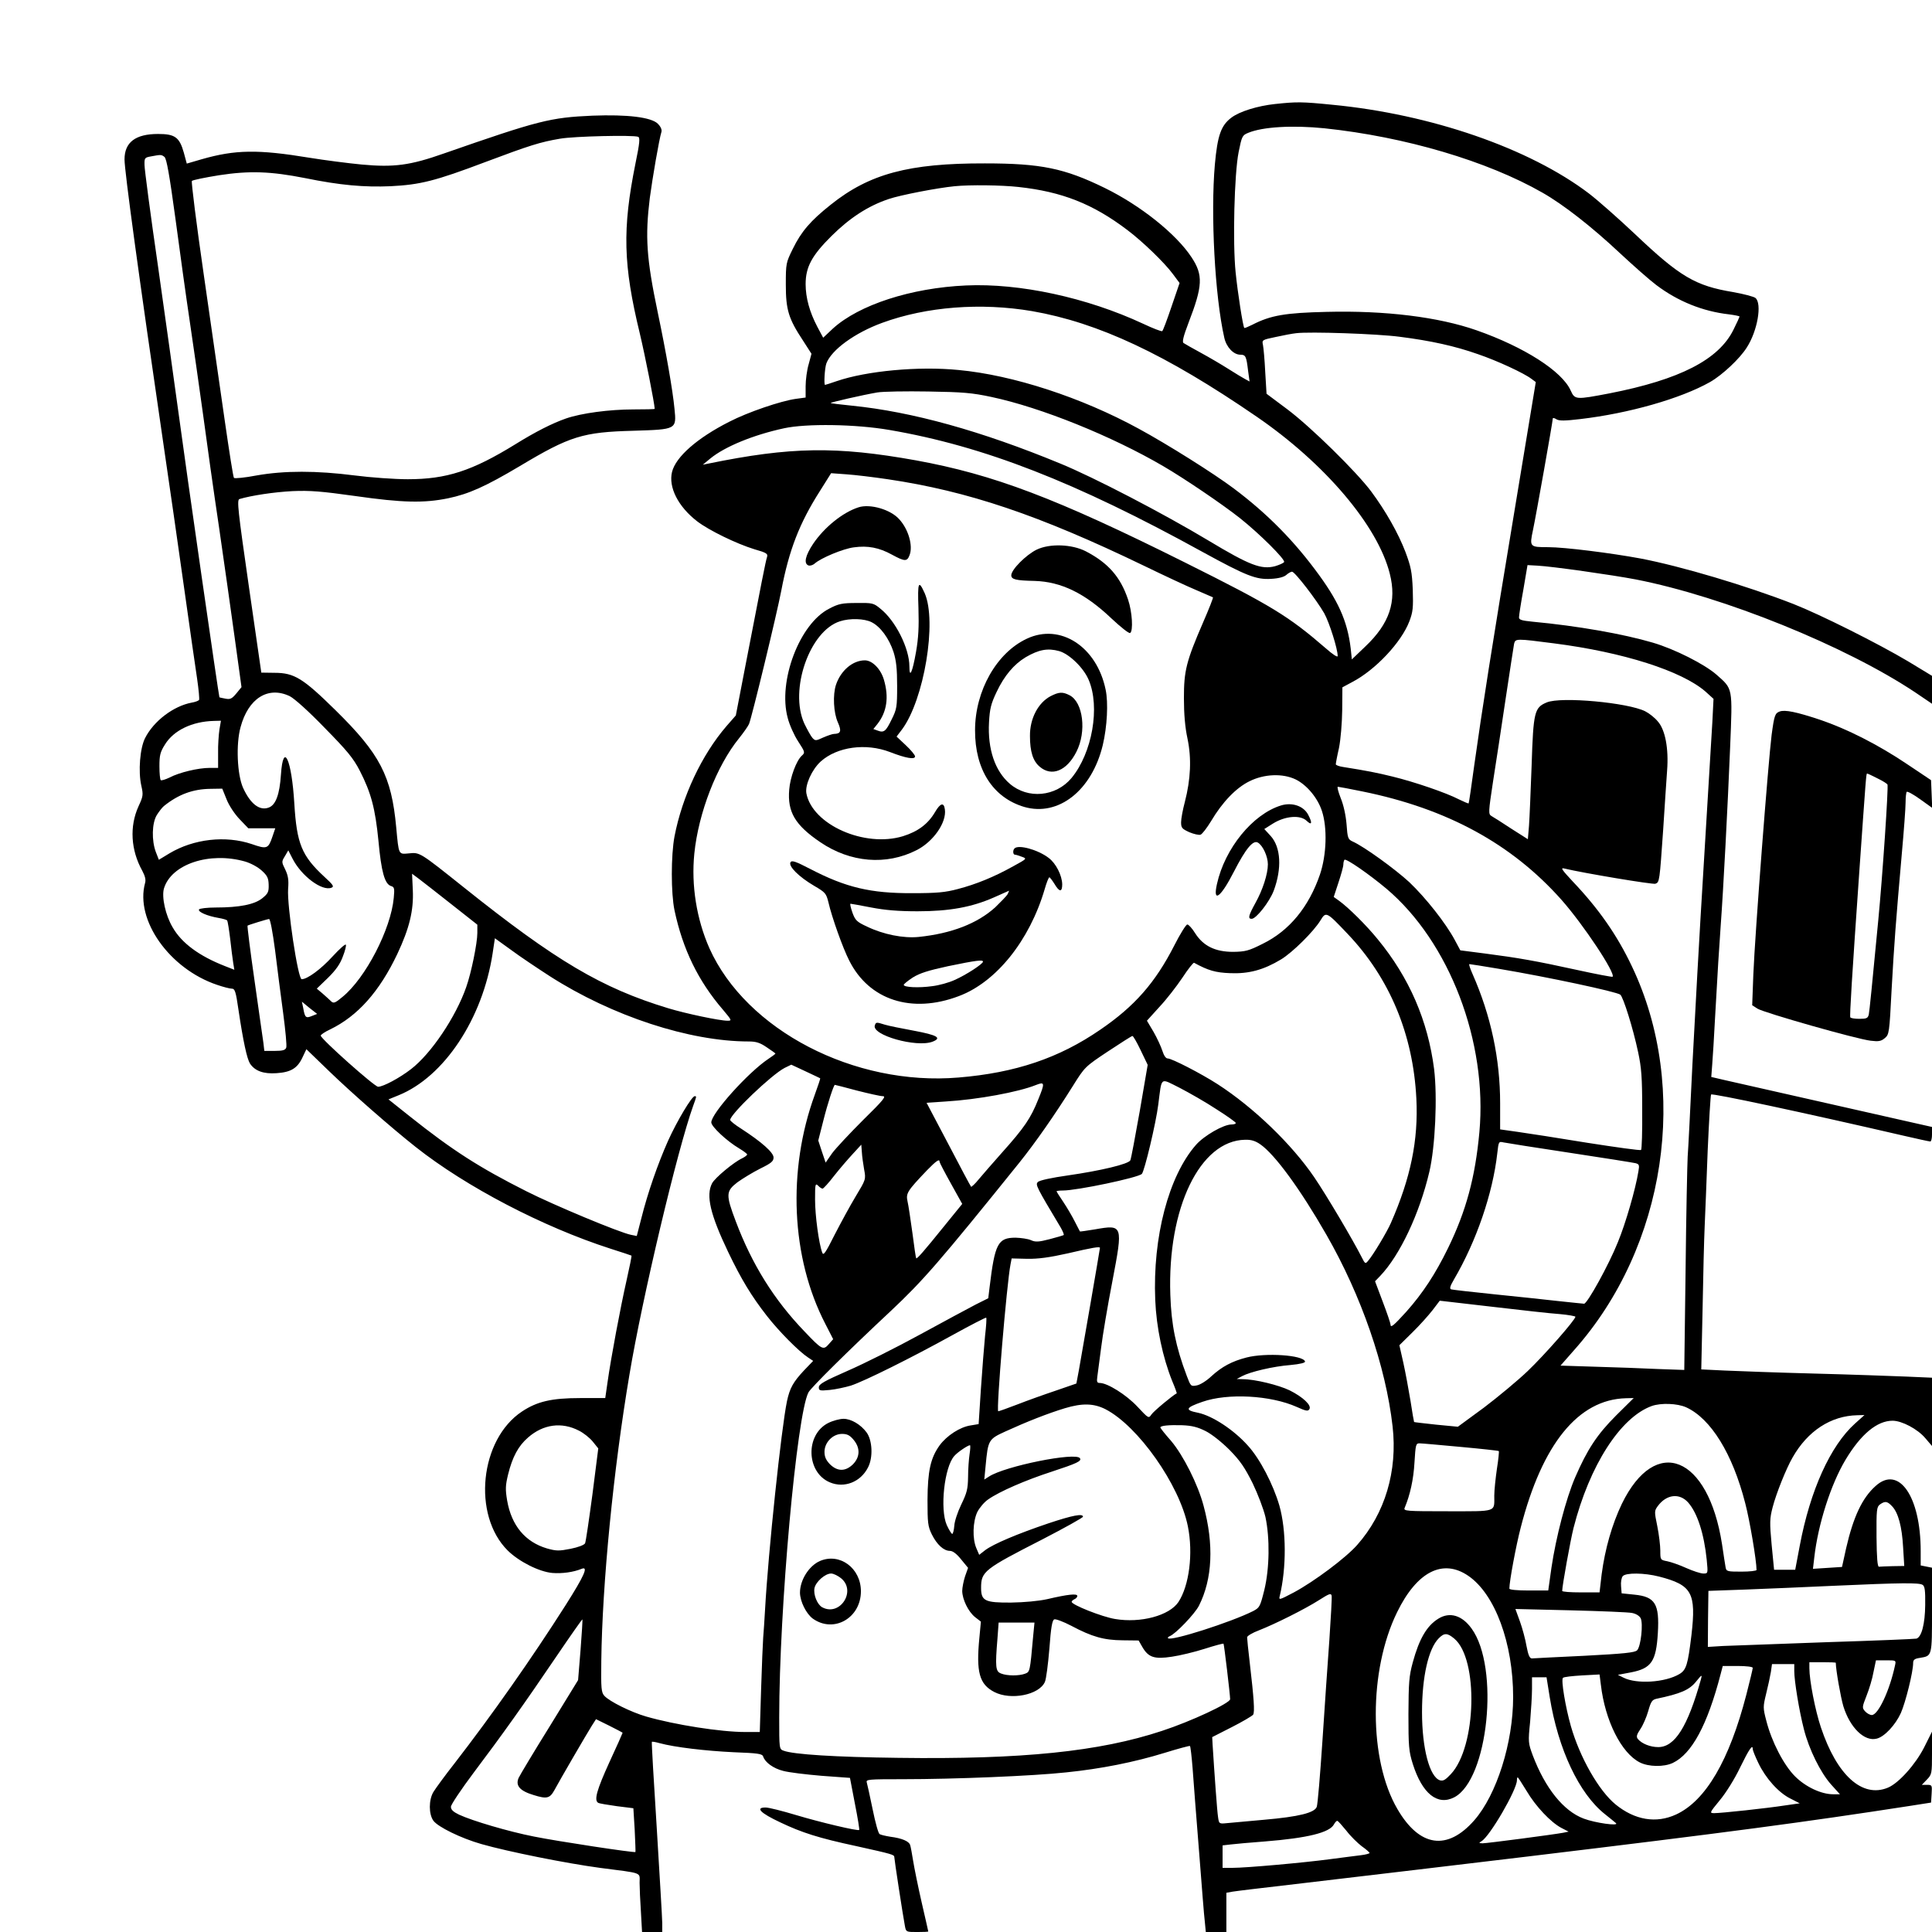 <?xml version="1.0" standalone="no"?>
<!DOCTYPE svg PUBLIC "-//W3C//DTD SVG 20010904//EN"
 "http://www.w3.org/TR/2001/REC-SVG-20010904/DTD/svg10.dtd">
<svg version="1.0" xmlns="http://www.w3.org/2000/svg"
 width="1024pt" height="1024pt" viewBox="0 0 1024 1024"
 preserveAspectRatio="xMidYMid meet">
<g transform="translate(0,1024) scale(0.1,-0.1)"
fill="#000000" stroke="none">
<path d="M6760 9689 c-95 -10 -191 -40 -234 -73 -54 -41 -73 -93 -87 -248 -23
-264 0 -698 50 -918 11 -50 49 -90 85 -90 28 0 32 -8 41 -84 l8 -58 -24 13
c-13 7 -53 31 -89 54 -36 23 -101 61 -145 85 -44 24 -85 47 -92 52 -8 6 -1 35
26 106 76 197 79 254 16 349 -82 124 -270 274 -460 367 -213 104 -337 130
-635 130 -403 1 -612 -55 -817 -219 -107 -85 -156 -142 -201 -234 -36 -73 -37
-77 -37 -190 0 -134 15 -181 91 -296 l45 -70 -15 -56 c-9 -30 -16 -83 -16
-116 l0 -60 -52 -7 c-79 -11 -253 -70 -352 -121 -170 -86 -284 -186 -304 -266
-20 -81 32 -184 133 -262 64 -49 209 -119 303 -148 67 -19 73 -24 67 -43 -7
-21 -28 -128 -116 -584 l-49 -254 -49 -56 c-132 -153 -235 -373 -276 -585 -19
-101 -19 -301 0 -392 44 -207 126 -375 257 -527 47 -56 48 -58 24 -58 -42 0
-222 38 -314 66 -353 107 -596 251 -1084 641 -233 186 -233 186 -290 180 -57
-5 -54 -11 -68 138 -25 272 -86 389 -322 621 -172 169 -218 198 -323 198 l-70
1 -66 457 c-58 403 -64 458 -50 463 64 19 184 37 281 42 94 4 154 -1 333 -26
251 -36 365 -38 492 -12 110 23 197 62 379 170 267 160 335 181 605 188 227 7
227 7 216 116 -9 96 -45 303 -89 512 -60 287 -67 400 -42 605 14 105 49 310
62 352 3 11 -5 28 -19 42 -35 35 -162 50 -347 43 -224 -10 -284 -25 -789 -201
-176 -62 -262 -74 -434 -58 -73 7 -197 23 -277 36 -273 45 -393 43 -571 -8
l-79 -23 -16 59 c-23 81 -47 98 -136 98 -120 0 -178 -44 -178 -135 0 -61 76
-620 205 -1500 31 -209 80 -553 110 -765 30 -212 61 -432 70 -489 8 -56 13
-107 10 -111 -3 -4 -20 -11 -39 -14 -96 -18 -201 -97 -247 -188 -27 -53 -37
-176 -20 -252 11 -49 10 -56 -15 -110 -48 -106 -41 -231 20 -341 15 -28 20
-48 15 -65 -54 -196 129 -455 382 -540 32 -11 67 -20 77 -20 17 0 22 -14 36
-112 25 -168 45 -259 61 -285 26 -39 71 -56 141 -51 76 5 111 26 138 85 l20
42 120 -116 c120 -116 330 -300 459 -402 268 -212 675 -424 1032 -539 60 -19
111 -36 112 -37 2 -1 -10 -60 -26 -131 -32 -141 -83 -412 -101 -541 l-12 -83
-133 0 c-151 0 -228 -18 -308 -71 -224 -148 -265 -549 -76 -737 60 -59 167
-113 237 -119 52 -4 111 4 155 22 37 15 14 -36 -84 -191 -184 -289 -391 -583
-589 -839 -52 -66 -102 -135 -113 -153 -25 -42 -25 -117 0 -152 24 -33 146
-93 255 -124 140 -40 449 -102 628 -126 232 -30 210 -22 210 -79 0 -26 3 -96
7 -154 l6 -107 54 0 53 0 0 48 c0 26 -14 252 -29 502 -16 250 -28 456 -26 458
2 2 20 -1 41 -7 81 -22 244 -41 391 -48 131 -5 153 -8 158 -23 10 -31 54 -63
106 -76 29 -8 120 -19 203 -26 l151 -11 26 -136 c15 -75 25 -138 23 -140 -6
-7 -205 40 -335 79 -73 22 -145 40 -161 40 -56 0 -29 -29 78 -79 113 -54 203
-83 404 -126 189 -42 200 -45 200 -58 0 -12 45 -306 56 -364 6 -33 7 -33 65
-33 33 0 59 1 59 3 0 2 -16 71 -35 154 -19 83 -39 182 -45 219 -6 38 -13 76
-16 85 -6 20 -43 36 -105 44 -25 4 -51 10 -57 14 -7 4 -23 63 -37 132 -14 68
-28 132 -31 142 -5 16 9 17 193 17 272 0 688 17 863 36 186 19 362 54 524 104
71 22 131 38 133 36 3 -3 9 -55 14 -118 4 -62 20 -259 34 -438 14 -179 27
-349 31 -378 l5 -52 55 0 54 0 0 104 0 104 33 6 c17 3 167 21 332 40 552 65
727 86 1230 146 1064 128 1475 183 2025 268 l115 18 3 47 c3 45 2 47 -24 47
l-28 0 27 28 c26 27 27 32 27 141 l0 113 -41 -82 c-46 -91 -135 -191 -193
-215 -135 -56 -270 65 -355 320 -30 89 -61 249 -61 313 l0 32 70 0 c39 0 70
-1 70 -3 0 -36 26 -183 40 -230 35 -114 112 -189 177 -172 41 10 99 72 128
136 25 57 65 217 65 265 0 17 8 23 36 27 65 11 64 6 64 253 l0 225 -30 6 -30
6 0 76 c0 290 -116 457 -239 345 -71 -63 -118 -164 -156 -329 l-22 -100 -77
-5 -77 -5 7 60 c20 177 88 388 165 517 82 137 168 208 250 208 49 0 133 -44
174 -93 l35 -41 0 181 0 181 -137 6 c-76 3 -295 11 -488 16 -192 5 -406 13
-474 16 l-124 6 7 322 c3 176 8 373 11 436 3 63 10 244 16 402 7 158 15 291
18 297 5 8 492 -96 1019 -218 73 -17 138 -31 143 -31 5 0 9 17 9 38 l0 39
-142 32 c-79 18 -309 70 -513 116 -203 46 -403 91 -442 100 l-73 17 5 66 c3
37 10 148 15 247 15 270 20 347 30 490 14 189 37 628 50 946 13 318 15 306
-72 383 -64 56 -222 136 -338 170 -156 46 -400 89 -637 111 -59 6 -73 10 -72
24 0 9 10 75 23 146 l22 130 54 -3 c77 -4 394 -49 520 -73 466 -91 1113 -353
1483 -600 l87 -59 0 74 0 74 -127 77 c-160 95 -463 247 -608 304 -246 96 -595
200 -810 241 -156 29 -403 60 -488 60 -100 0 -101 1 -82 91 16 75 105 576 105
591 0 4 9 3 19 -4 15 -9 43 -9 127 1 256 30 531 108 687 196 65 37 158 124
195 183 57 88 82 233 46 263 -9 7 -62 21 -118 31 -200 33 -282 81 -521 308
-88 83 -198 180 -244 215 -315 239 -837 420 -1361 470 -159 16 -188 16 -300 4z
m260 -129 c428 -45 863 -174 1155 -341 111 -63 263 -182 409 -319 72 -67 159
-144 195 -171 114 -86 245 -139 384 -155 31 -4 57 -9 57 -12 0 -2 -14 -33 -32
-69 -78 -159 -284 -265 -658 -338 -178 -34 -183 -34 -205 15 -46 103 -247 231
-498 319 -202 71 -486 106 -796 98 -217 -5 -296 -18 -393 -68 -22 -11 -41 -19
-43 -17 -7 7 -35 186 -46 295 -16 156 -7 522 16 637 17 84 19 89 51 102 77 32
235 41 404 24z m-3638 -45 c11 -4 9 -31 -14 -142 -70 -348 -65 -537 23 -900
29 -122 78 -370 79 -400 0 -2 -51 -3 -112 -3 -129 0 -277 -20 -358 -48 -72
-25 -163 -71 -269 -137 -229 -141 -364 -185 -570 -185 -69 0 -196 9 -281 20
-203 26 -373 26 -520 0 -62 -12 -116 -17 -120 -13 -4 4 -25 139 -48 298 -23
160 -73 510 -112 779 -39 269 -67 493 -63 497 5 5 69 18 143 30 162 25 274 21
457 -15 186 -38 313 -49 453 -43 157 8 235 27 502 128 237 89 291 106 397 124
75 13 386 20 413 10z m-2510 -107 c11 -10 26 -93 58 -328 23 -173 57 -418 76
-545 19 -126 50 -347 70 -490 19 -143 57 -413 85 -600 27 -187 65 -454 84
-593 l35 -254 -27 -33 c-24 -29 -33 -33 -58 -28 -16 3 -31 6 -32 7 -3 2 -177
1210 -218 1516 -20 146 -68 490 -107 765 -40 275 -72 518 -72 540 -1 38 1 40
34 46 54 10 55 10 72 -3z m4526 -159 c231 -25 395 -90 577 -228 80 -60 199
-175 242 -234 l35 -47 -43 -126 c-23 -68 -45 -127 -49 -129 -4 -3 -50 15 -101
39 -298 139 -655 216 -939 203 -292 -13 -567 -103 -705 -228 l-52 -49 -31 58
c-41 78 -62 154 -62 226 0 91 33 152 138 256 96 95 192 158 302 195 61 21 258
59 350 68 80 8 247 6 338 -4z m72 -658 c351 -61 708 -228 1190 -559 362 -248
642 -578 706 -832 38 -148 -1 -265 -130 -387 l-71 -68 -3 30 c-14 154 -58 262
-169 415 -131 181 -276 328 -455 462 -104 78 -350 233 -503 316 -302 165 -665
284 -955 311 -213 21 -487 -5 -645 -59 -32 -11 -60 -20 -62 -20 -7 0 -2 90 7
114 27 72 151 162 296 215 235 86 523 108 794 62z m1949 -136 c165 -21 292
-49 414 -92 103 -35 245 -101 284 -131 l23 -17 -110 -665 c-124 -746 -175
-1073 -216 -1365 -15 -110 -28 -201 -30 -203 -1 -2 -24 8 -51 21 -67 35 -237
93 -352 121 -86 21 -131 30 -263 51 -21 3 -38 10 -38 14 0 5 7 44 17 87 9 46
16 130 17 200 l1 121 52 28 c123 64 261 211 303 322 19 50 21 72 18 168 -4 95
-10 122 -39 200 -38 99 -104 216 -182 321 -78 104 -318 340 -443 434 l-111 83
-7 116 c-3 64 -9 128 -12 143 -6 26 -4 27 68 42 40 9 89 18 108 20 71 9 429
-3 549 -19z m-2164 -319 c264 -56 639 -208 911 -367 113 -66 315 -203 407
-276 102 -81 241 -219 233 -232 -4 -6 -25 -15 -48 -22 -73 -19 -135 5 -353
136 -238 143 -609 336 -785 408 -419 173 -786 275 -1106 307 -60 6 -110 12
-111 14 -4 3 171 43 247 56 30 5 152 7 270 5 185 -3 232 -7 335 -29z m-540
-175 c500 -86 985 -275 1660 -647 230 -126 283 -147 362 -142 40 2 69 10 81
21 10 9 24 17 30 17 15 0 131 -151 171 -221 27 -49 71 -188 71 -226 0 -9 -27
9 -62 40 -199 172 -287 226 -748 456 -683 341 -1014 466 -1425 541 -423 76
-665 72 -1100 -17 l-30 -6 40 33 c77 63 228 125 390 160 119 26 381 22 560 -9z
m-10 -261 c425 -63 800 -189 1359 -459 103 -50 227 -108 275 -128 47 -20 88
-38 90 -39 2 -2 -21 -61 -52 -132 -90 -208 -102 -257 -102 -402 0 -84 6 -155
19 -215 22 -105 17 -215 -14 -335 -11 -41 -20 -90 -20 -108 0 -30 5 -35 44
-53 24 -10 51 -16 59 -13 9 3 34 36 56 72 60 101 132 176 203 211 78 39 176
43 245 10 59 -29 116 -97 139 -166 30 -90 25 -235 -10 -338 -59 -172 -162
-298 -303 -367 -75 -38 -93 -42 -157 -43 -95 0 -158 31 -201 98 -16 26 -35 47
-42 47 -7 0 -38 -50 -69 -111 -101 -198 -211 -323 -393 -447 -218 -150 -449
-228 -750 -253 -553 -47 -1126 251 -1321 685 -68 154 -97 333 -80 502 22 216
119 466 237 611 24 30 48 64 53 76 14 32 148 585 171 707 41 215 96 357 205
528 l59 94 82 -6 c45 -3 144 -15 218 -26z m3532 -870 c367 -47 676 -146 802
-255 l43 -39 -6 -120 c-4 -67 -25 -409 -46 -761 -22 -352 -48 -829 -60 -1060
-11 -231 -22 -449 -25 -485 -2 -36 -8 -305 -11 -598 l-7 -533 -141 5 c-78 4
-225 9 -328 12 l-187 6 72 82 c488 548 614 1388 307 2033 -79 167 -177 307
-315 452 -56 60 -65 73 -45 68 104 -25 471 -86 484 -81 22 8 22 13 41 284 8
129 18 272 21 316 9 117 -10 216 -49 260 -16 20 -47 44 -67 54 -91 46 -447 79
-522 47 -65 -27 -71 -49 -80 -332 -5 -137 -11 -282 -14 -322 l-6 -71 -88 56
c-48 32 -96 62 -105 67 -17 10 -16 21 8 180 15 94 45 292 67 440 22 149 43
280 45 293 7 28 11 28 212 2z m-6701 -280 c25 -13 98 -78 185 -168 120 -122
152 -161 186 -227 60 -117 82 -200 99 -373 15 -163 33 -227 66 -238 18 -5 20
-12 15 -63 -15 -165 -149 -425 -272 -525 -38 -32 -47 -35 -59 -24 -8 8 -28 26
-45 41 l-32 27 59 57 c42 41 65 74 79 113 12 30 19 59 16 63 -3 5 -34 -23 -70
-62 -62 -68 -134 -121 -164 -121 -20 0 -78 388 -72 478 4 49 0 71 -15 103 -20
40 -20 42 -2 71 l18 31 22 -43 c47 -93 157 -175 207 -155 15 6 9 15 -38 58
-120 111 -146 175 -159 387 -14 236 -59 333 -71 154 -7 -104 -27 -160 -64
-174 -49 -19 -98 19 -137 105 -31 70 -38 231 -13 321 41 153 146 219 261 164z
m-373 -177 c-4 -27 -8 -83 -7 -125 l0 -78 -45 0 c-60 0 -161 -24 -212 -51 -23
-11 -44 -17 -47 -14 -4 4 -7 37 -7 74 0 58 4 75 30 116 46 74 143 121 258 124
l38 1 -8 -47z m6059 -328 c448 -91 791 -278 1054 -574 116 -131 288 -390 271
-408 -3 -2 -88 14 -188 36 -219 48 -310 64 -487 87 l-132 17 -30 56 c-48 89
-152 221 -240 305 -76 70 -240 189 -301 216 -24 11 -27 18 -32 91 -4 48 -16
103 -31 139 -13 33 -20 60 -15 60 4 0 63 -11 131 -25z m-6021 -42 c13 -33 43
-78 69 -105 l46 -48 72 0 71 0 -15 -44 c-22 -65 -29 -68 -109 -40 -139 47
-308 28 -437 -49 l-56 -34 -16 41 c-23 61 -21 153 5 196 12 19 29 41 38 48 77
62 154 90 247 91 l62 1 23 -57z m97 -329 c31 -9 68 -29 89 -48 30 -27 36 -40
37 -75 1 -38 -3 -47 -34 -72 -41 -33 -121 -49 -247 -49 -45 0 -85 -5 -88 -10
-8 -13 44 -35 102 -45 24 -4 45 -10 47 -14 3 -4 10 -48 16 -97 5 -49 13 -106
16 -127 l6 -37 -51 20 c-135 53 -228 121 -276 205 -38 64 -59 161 -46 206 39
129 241 196 429 143z m6050 -144 c334 -282 537 -812 493 -1291 -22 -239 -70
-417 -166 -614 -67 -137 -133 -238 -221 -337 -68 -75 -84 -88 -84 -68 0 6 -18
60 -41 120 l-41 109 27 28 c105 110 209 331 261 553 31 132 43 396 25 544 -33
256 -131 484 -299 688 -61 75 -155 168 -205 204 l-28 20 25 76 c14 42 26 85
26 96 0 10 3 22 6 25 9 8 130 -76 222 -153z m-4955 -83 l137 -108 0 -44 c0
-53 -32 -211 -59 -287 -55 -158 -186 -353 -293 -435 -61 -47 -147 -93 -174
-93 -19 0 -304 254 -304 271 0 5 22 20 50 33 146 71 261 200 356 400 64 136
87 231 82 338 l-4 87 35 -26 c20 -15 98 -76 174 -136z m4749 -156 c223 -234
348 -533 365 -874 11 -220 -30 -420 -135 -659 -21 -48 -94 -170 -121 -201 -14
-17 -16 -16 -34 20 -45 89 -185 326 -251 423 -119 175 -321 370 -513 494 -87
56 -242 136 -264 136 -10 0 -20 15 -28 40 -7 22 -28 68 -47 101 l-35 59 66 73
c37 39 91 109 122 155 30 46 58 81 62 79 75 -41 113 -52 191 -55 99 -4 177 17
270 73 61 37 173 148 209 207 29 48 32 46 143 -71z m-5684 -88 c11 -93 31
-243 43 -334 12 -91 20 -173 16 -182 -5 -13 -19 -17 -61 -17 l-55 0 -5 43 c-4
23 -24 172 -47 330 -23 159 -39 289 -37 291 6 4 103 34 114 35 6 1 19 -67 32
-166z m1456 -137 c331 -212 741 -346 1055 -346 39 0 60 -7 95 -31 26 -17 46
-32 46 -33 0 -2 -17 -15 -37 -28 -107 -71 -303 -289 -303 -337 0 -22 82 -99
148 -138 23 -14 42 -28 42 -32 0 -4 -12 -13 -26 -20 -44 -20 -145 -104 -160
-133 -33 -64 -10 -164 85 -363 70 -146 124 -235 206 -340 64 -82 169 -188 218
-220 l27 -18 -49 -51 c-57 -61 -75 -93 -90 -163 -30 -145 -99 -797 -116 -1103
-3 -58 -8 -125 -10 -150 -2 -25 -7 -147 -11 -273 l-7 -227 -77 0 c-130 0 -372
38 -525 82 -80 23 -195 80 -222 110 -16 18 -18 38 -16 187 5 406 64 1011 149
1514 68 409 255 1195 338 1426 18 50 19 51 8 51 -15 0 -93 -130 -141 -236 -55
-124 -108 -276 -142 -412 l-24 -93 -30 6 c-59 11 -413 159 -555 231 -252 127
-393 218 -618 397 l-113 90 54 22 c241 98 445 405 498 752 l12 80 86 -62 c47
-35 140 -97 205 -139z m5031 39 c261 -44 622 -121 643 -137 16 -14 67 -176 94
-303 18 -84 22 -134 22 -307 1 -113 -2 -209 -6 -213 -3 -4 -131 14 -285 38
-153 25 -319 51 -370 58 l-92 13 0 138 c0 236 -49 465 -146 685 -13 29 -21 53
-17 53 4 0 75 -11 157 -25z m-6292 -250 c-32 -13 -37 -9 -46 43 l-7 33 40 -33
41 -32 -28 -11z m4393 -182 l37 -77 -42 -245 c-24 -135 -46 -253 -50 -261 -10
-20 -157 -55 -331 -80 -85 -12 -151 -26 -159 -35 -14 -14 -9 -24 122 -243 10
-18 17 -35 15 -38 -3 -2 -36 -12 -75 -22 -58 -15 -75 -16 -99 -5 -16 7 -52 12
-81 13 -94 0 -110 -31 -138 -263 l-7 -58 -66 -33 c-37 -19 -170 -91 -295 -159
-126 -69 -298 -155 -383 -192 -125 -55 -154 -71 -154 -88 0 -18 5 -19 58 -14
31 3 82 14 112 23 73 24 322 148 539 268 96 53 176 94 178 92 3 -2 0 -46 -6
-97 -5 -52 -15 -178 -22 -281 l-12 -186 -42 -7 c-56 -8 -127 -54 -165 -106
-48 -67 -63 -135 -64 -289 0 -122 2 -140 23 -183 27 -54 63 -87 96 -87 15 0
36 -16 59 -45 l37 -45 -16 -45 c-8 -25 -15 -60 -15 -78 1 -45 32 -109 68 -138
l31 -24 -8 -85 c-18 -184 0 -247 79 -288 87 -45 237 -16 268 53 7 15 17 94 24
177 8 112 15 151 26 155 7 3 48 -12 90 -34 111 -59 173 -76 272 -77 l85 -1 20
-35 c32 -55 64 -65 156 -51 42 6 121 25 174 42 53 17 98 29 100 27 3 -3 35
-271 35 -294 0 -21 -208 -118 -361 -168 -332 -110 -742 -152 -1398 -143 -333
4 -556 18 -608 38 -23 8 -23 11 -23 176 0 575 93 1605 155 1723 14 26 209 219
438 433 169 159 254 256 680 785 85 106 187 252 284 407 62 99 63 101 185 182
68 45 126 82 130 82 4 1 24 -34 44 -76z m-1699 -148 c2 -1 -11 -39 -28 -86
-147 -402 -126 -865 55 -1215 l42 -82 -23 -26 c-29 -34 -37 -30 -128 66 -162
168 -279 356 -365 584 -54 143 -53 160 9 208 28 20 82 53 120 72 59 29 71 39
71 59 0 26 -61 81 -172 153 -32 20 -58 41 -58 46 0 30 219 240 289 276 l35 17
75 -35 c42 -20 77 -36 78 -37z m2100 -164 c57 -36 103 -69 103 -73 0 -5 -11
-8 -23 -8 -42 0 -145 -59 -188 -108 -145 -165 -230 -489 -216 -822 6 -145 39
-303 90 -430 15 -35 25 -64 24 -65 -17 -7 -123 -95 -134 -112 -15 -22 -15 -22
-75 42 -58 62 -158 125 -199 125 -14 0 -17 6 -13 33 2 17 11 86 20 152 8 66
35 226 60 355 57 299 56 300 -93 274 -42 -7 -78 -12 -79 -11 -1 1 -13 25 -27
52 -14 28 -41 74 -61 104 -20 29 -36 55 -36 57 0 2 15 4 33 4 76 0 399 68 419
88 14 14 75 270 87 367 20 152 7 142 114 89 50 -26 138 -76 194 -113z m-944
52 c-40 -100 -73 -149 -193 -283 -47 -53 -102 -116 -122 -140 -20 -25 -39 -42
-41 -40 -3 3 -57 104 -120 225 l-116 220 103 7 c168 10 384 50 476 87 48 19
49 12 13 -76z m-962 47 c63 -16 125 -30 138 -30 20 0 2 -22 -105 -127 -71 -71
-145 -150 -164 -176 l-34 -49 -20 59 -19 58 27 106 c23 92 55 189 61 189 1 0
54 -13 116 -30z m2140 -286 c76 -53 211 -237 349 -478 186 -324 315 -698 351
-1016 27 -237 -40 -462 -188 -629 -60 -68 -227 -193 -335 -251 -78 -41 -81
-42 -75 -19 36 150 35 348 -2 479 -33 113 -103 248 -167 318 -75 84 -188 158
-264 174 -72 14 -67 27 23 58 134 47 361 35 500 -27 49 -22 60 -24 67 -12 13
20 -33 64 -105 100 -58 28 -184 59 -248 59 l-32 1 28 15 c43 23 165 52 256 59
53 5 80 12 78 19 -11 34 -209 47 -310 21 -78 -20 -131 -49 -186 -99 -25 -24
-60 -46 -78 -49 -31 -6 -32 -5 -53 51 -58 153 -82 272 -87 429 -16 460 157
818 396 822 33 1 55 -6 82 -25z m1639 -44 c179 -27 335 -52 348 -55 20 -5 22
-10 16 -43 -15 -94 -68 -277 -109 -376 -48 -120 -162 -326 -179 -326 -6 0 -67
7 -136 14 -69 8 -222 24 -340 36 -118 12 -221 24 -228 26 -10 3 -7 16 14 52
119 203 206 456 230 670 7 61 7 63 33 57 14 -3 172 -28 351 -55z m-3740 -88
c10 -53 9 -54 -44 -142 -29 -48 -79 -140 -112 -204 -49 -98 -60 -113 -66 -95
-18 48 -38 197 -38 281 0 81 1 88 16 74 8 -9 19 -16 24 -16 4 0 32 30 61 68
29 37 74 89 99 116 l45 49 3 -39 c1 -22 7 -63 12 -92z m400 40 c0 -4 27 -56
60 -115 l60 -108 -95 -117 c-109 -135 -145 -176 -149 -171 -2 2 -11 63 -20
134 -10 72 -21 147 -26 168 -9 42 -2 54 104 165 48 49 66 62 66 44z m850 -456
c0 -6 -97 -568 -112 -650 l-13 -69 -110 -38 c-60 -20 -152 -53 -203 -73 -52
-20 -97 -36 -101 -36 -12 0 45 677 65 779 l6 31 82 -2 c59 -1 118 7 216 29
132 31 170 37 170 29z m2438 -351 c45 -4 82 -11 82 -14 0 -16 -163 -202 -252
-287 -52 -50 -157 -137 -232 -194 l-139 -102 -115 11 c-64 7 -117 13 -117 14
-1 1 -10 52 -19 112 -10 61 -27 152 -38 202 l-21 93 69 68 c38 37 86 91 107
118 l38 50 277 -32 c152 -18 314 -36 360 -39z m298 -537 c-101 -101 -153 -180
-218 -330 -48 -112 -101 -315 -125 -477 l-17 -121 -103 0 c-63 0 -103 4 -103
10 0 39 35 227 60 323 114 444 305 679 557 686 l42 1 -93 -92z m-2707 33 c173
-89 393 -401 437 -621 29 -144 7 -314 -50 -401 -48 -72 -200 -113 -336 -90
-68 11 -230 75 -230 91 0 4 7 10 15 14 8 3 15 11 15 17 0 14 -49 9 -160 -17
-45 -10 -122 -17 -191 -18 -139 -1 -159 9 -159 78 0 87 16 99 325 257 118 61
215 115 215 120 0 18 -54 8 -183 -35 -163 -55 -291 -109 -335 -142 l-32 -25
-15 35 c-22 51 -19 141 5 192 12 23 37 53 58 67 60 42 198 102 337 147 134 44
159 56 149 71 -21 34 -398 -42 -482 -97 l-25 -16 7 73 c13 137 15 141 105 182
114 52 223 95 315 123 93 28 153 26 215 -5z m3078 10 c131 -60 246 -246 313
-508 24 -91 60 -305 60 -354 0 -5 -36 -9 -80 -9 -75 0 -80 1 -84 23 -2 12 -11
67 -19 123 -73 469 -352 581 -531 213 -52 -109 -89 -238 -107 -374 l-11 -95
-99 0 c-55 0 -99 3 -99 8 0 26 44 270 60 333 85 333 249 587 415 647 49 17
135 14 182 -7z m895 -86 c-131 -118 -238 -355 -293 -648 l-24 -127 -56 0 -56
0 -13 133 c-11 118 -10 139 5 197 19 74 72 206 106 265 80 141 203 221 343
224 l38 1 -50 -45z m-6763 -38 c24 -12 57 -38 73 -58 l29 -36 -31 -244 c-18
-134 -35 -251 -39 -259 -5 -9 -37 -21 -77 -29 -61 -12 -75 -12 -125 2 -115 34
-188 121 -211 254 -10 60 -9 80 5 138 23 93 54 151 106 196 80 70 178 84 270
36z m3321 -2 c32 -16 85 -58 127 -100 57 -58 81 -94 122 -176 28 -58 58 -137
68 -179 24 -112 22 -273 -6 -388 -22 -88 -25 -93 -59 -111 -117 -59 -436 -161
-451 -144 -3 3 1 8 9 11 30 11 133 118 155 162 71 141 80 323 24 530 -30 113
-107 266 -172 343 -32 36 -57 68 -57 71 0 10 47 14 115 12 53 -2 83 -10 125
-31z m1353 -84 c109 -10 200 -20 201 -22 2 -2 -2 -44 -10 -94 -7 -49 -14 -113
-14 -142 0 -89 18 -83 -247 -83 -220 0 -235 1 -228 18 29 69 47 151 52 240 6
95 7 102 27 102 12 0 110 -9 219 -19z m-2604 -38 c-4 -27 -8 -81 -8 -122 -1
-63 -6 -83 -36 -145 -19 -39 -36 -90 -37 -113 -2 -24 -7 -43 -11 -43 -4 0 -17
21 -29 47 -37 84 -13 307 40 366 17 20 72 57 83 57 3 0 2 -21 -2 -47z m3809
-257 c49 -56 84 -166 98 -303 7 -73 7 -73 -18 -73 -14 0 -54 13 -90 29 -35 16
-81 32 -101 36 -37 7 -37 8 -37 56 0 27 -7 85 -16 130 -16 78 -16 81 3 107 46
62 115 70 161 18z m1081 -20 c32 -34 52 -107 58 -218 l6 -98 -62 -1 c-33 -1
-66 -2 -72 -3 -8 -1 -12 47 -13 157 -1 146 1 160 18 173 27 19 39 18 65 -10z
m-2247 -368 c142 -97 238 -357 238 -643 0 -241 -87 -517 -206 -653 -143 -163
-290 -142 -407 59 -153 261 -153 736 -2 1044 105 215 242 285 377 193z m1011
-4 c175 -45 198 -86 172 -311 -19 -156 -27 -184 -64 -206 -76 -45 -227 -54
-296 -19 l-30 15 69 13 c109 21 134 58 143 209 9 154 -14 192 -124 203 l-68 7
-3 38 c-2 21 2 45 9 53 16 19 114 18 192 -2z m1397 -44 c12 -7 15 -30 14 -107
-1 -100 -19 -169 -46 -178 -7 -2 -222 -11 -478 -19 -256 -9 -502 -18 -547 -20
l-81 -5 1 148 2 149 195 7 c107 4 319 13 470 20 355 16 452 17 470 5z m-3144
-291 c-9 -118 -25 -360 -37 -539 -12 -179 -25 -335 -30 -347 -12 -31 -94 -52
-278 -68 -86 -8 -175 -16 -198 -18 -41 -4 -42 -4 -47 32 -5 30 -19 227 -29
385 l-2 39 104 53 c57 29 108 59 113 66 9 14 4 86 -18 275 -8 67 -14 127 -14
135 0 7 28 24 63 37 84 33 241 111 318 160 55 35 64 38 67 23 2 -10 -4 -115
-12 -233z m1604 142 c21 -4 39 -15 46 -28 14 -29 1 -150 -19 -170 -12 -12 -68
-18 -279 -29 -144 -7 -270 -13 -279 -14 -11 0 -19 17 -28 65 -6 36 -22 95 -35
131 l-24 66 291 -7 c161 -4 308 -10 327 -14z m-5573 -197 l-13 -159 -151 -246
c-84 -135 -157 -257 -164 -272 -18 -41 6 -69 79 -91 70 -22 86 -18 110 25 30
56 174 303 198 341 l23 36 71 -35 c38 -19 70 -36 70 -37 0 -2 -31 -72 -70
-156 -67 -147 -82 -201 -60 -215 6 -4 50 -11 99 -18 l88 -11 7 -114 c3 -63 5
-116 4 -118 -6 -5 -415 57 -538 82 -133 26 -326 83 -397 116 -31 15 -43 26
-43 42 0 11 55 93 121 181 150 199 267 363 439 617 74 109 135 196 137 195 1
-2 -3 -75 -10 -163z m2399 74 c-17 -190 -17 -189 -43 -199 -32 -12 -95 -12
-127 1 -29 11 -32 32 -19 188 l6 82 95 0 95 0 -7 -72z m4568 -155 c-28 -132
-89 -263 -123 -263 -10 0 -26 9 -35 19 -17 19 -17 22 7 83 14 35 31 91 37 126
l13 62 53 0 c54 0 54 0 48 -27z m-534 -30 c0 -52 26 -211 51 -308 27 -107 88
-230 144 -293 l47 -52 -36 0 c-63 0 -146 39 -202 95 -60 60 -124 184 -152 294
-18 69 -18 74 -1 144 10 40 21 91 25 115 l6 42 59 0 59 0 0 -37z m-220 17 c0
-5 -15 -69 -34 -142 -90 -348 -215 -562 -372 -635 -106 -49 -219 -30 -321 53
-89 73 -189 248 -237 415 -29 102 -53 246 -42 256 4 5 50 10 101 13 l93 5 7
-55 c22 -189 108 -361 206 -411 47 -24 128 -25 175 -3 101 48 184 202 254 472
l11 42 79 0 c44 0 80 -4 80 -10z m-275 -62 c-70 -250 -138 -358 -226 -358 -42
0 -87 18 -108 43 -9 12 -7 22 13 52 14 20 33 64 42 96 14 50 21 60 43 65 129
27 176 47 212 93 29 36 32 37 24 9z m-801 -94 c45 -277 156 -511 292 -619 27
-22 54 -43 59 -48 18 -17 -110 1 -171 24 -107 40 -204 161 -270 335 -24 65
-25 71 -14 178 5 61 10 139 10 174 l0 62 38 0 39 0 17 -106z m1076 -275 c0 -6
13 -39 30 -74 39 -81 107 -157 170 -188 l49 -25 -77 -11 c-96 -15 -338 -41
-375 -41 -27 0 -27 1 28 68 32 38 79 113 108 174 48 98 67 126 67 97z m-1199
-221 c49 -83 128 -166 184 -196 l39 -20 -29 -6 c-47 -9 -403 -56 -428 -56 -19
1 -20 2 -5 11 44 25 188 273 188 323 0 9 2 16 4 16 2 0 23 -33 47 -72z m-955
-211 c22 -29 59 -65 81 -82 23 -16 42 -33 42 -36 1 -3 -20 -9 -46 -12 -27 -3
-100 -13 -163 -21 -142 -19 -445 -46 -517 -46 l-53 0 0 59 0 60 43 5 c23 3
105 10 182 16 226 18 342 47 365 90 6 11 14 20 18 19 4 0 25 -24 48 -52z"/>
<path d="M4550 7551 c-84 -27 -181 -106 -240 -193 -42 -63 -51 -105 -25 -115
9 -3 24 2 33 10 32 29 151 79 208 86 73 10 133 -1 202 -39 68 -37 80 -37 93
-2 19 49 -6 137 -55 190 -46 52 -155 83 -216 63z"/>
<path d="M5495 7327 c-56 -27 -135 -106 -135 -136 0 -22 24 -28 123 -30 141
-4 267 -65 408 -199 49 -46 93 -81 99 -77 17 11 11 112 -11 177 -40 120 -105
194 -224 256 -74 38 -191 42 -260 9z"/>
<path d="M4868 7016 c3 -98 0 -158 -13 -232 -19 -108 -35 -143 -35 -76 0 96
-74 243 -154 306 -36 30 -42 31 -126 30 -76 0 -96 -4 -145 -30 -157 -79 -273
-385 -220 -579 9 -36 34 -92 55 -124 37 -57 38 -60 20 -76 -29 -26 -62 -115
-67 -180 -10 -119 31 -188 165 -279 159 -108 349 -124 510 -42 89 45 160 147
150 216 -5 39 -24 34 -52 -14 -37 -63 -90 -103 -170 -128 -204 -62 -480 61
-512 227 -8 44 29 126 76 169 87 78 239 99 367 50 85 -33 133 -41 133 -23 0 7
-22 34 -49 59 l-49 46 29 38 c117 158 186 572 120 722 -33 73 -38 60 -33 -80z
m-248 -74 c46 -23 92 -85 116 -158 14 -45 19 -87 19 -179 0 -112 -2 -124 -29
-178 -31 -64 -41 -72 -75 -59 l-22 8 21 26 c51 65 62 143 35 235 -17 58 -62
103 -101 103 -64 0 -127 -53 -153 -129 -18 -54 -13 -150 10 -200 20 -46 16
-60 -21 -61 -8 0 -34 -9 -57 -19 -39 -18 -42 -18 -57 -2 -8 9 -27 43 -43 76
-81 178 28 491 189 542 52 17 129 15 168 -5z"/>
<path d="M5443 6855 c-160 -74 -275 -276 -275 -485 -1 -209 95 -358 261 -407
181 -52 358 87 416 328 23 97 30 224 15 294 -47 228 -240 353 -417 270z m171
-66 c53 -15 129 -88 156 -152 62 -144 19 -388 -91 -521 -83 -99 -231 -113
-327 -30 -78 67 -118 183 -110 326 4 71 10 97 40 160 41 87 93 148 155 185 69
40 116 49 177 32z"/>
<path d="M5568 6550 c-66 -35 -110 -119 -109 -211 0 -83 16 -133 52 -163 63
-54 143 -22 194 79 55 107 36 263 -36 300 -37 19 -56 18 -101 -5z"/>
<path d="M6790 5971 c-150 -46 -298 -227 -340 -417 -23 -103 20 -71 90 66 63
123 102 169 127 154 26 -15 53 -73 53 -115 0 -51 -27 -135 -66 -205 -37 -67
-41 -84 -20 -84 24 0 94 89 117 149 44 118 38 230 -16 290 l-34 37 46 29 c64
40 144 47 178 15 28 -27 32 -13 9 31 -24 47 -85 68 -144 50z"/>
<path d="M5377 5743 c-10 -10 -8 -33 2 -33 5 0 22 -5 37 -11 28 -10 28 -10
-45 -50 -102 -57 -198 -96 -294 -121 -67 -18 -111 -22 -242 -22 -220 -1 -351
30 -538 127 -81 42 -100 48 -107 37 -13 -21 45 -78 125 -125 60 -35 64 -40 76
-88 18 -79 77 -244 110 -308 105 -210 331 -283 580 -189 199 74 376 295 456
567 10 35 21 63 25 63 3 0 15 -16 27 -35 26 -44 41 -45 41 -2 -1 47 -33 111
-72 140 -56 43 -160 72 -181 50z m-36 -242 c-6 -10 -36 -41 -66 -70 -95 -86
-232 -139 -406 -157 -81 -8 -187 13 -274 55 -54 25 -62 33 -77 74 -9 26 -14
47 -10 47 4 0 53 -9 110 -20 73 -14 143 -20 245 -20 170 0 288 22 404 73 43
19 79 35 81 36 1 1 -2 -7 -7 -18z m-131 -358 c0 -12 -89 -70 -150 -97 -30 -14
-84 -29 -120 -33 -71 -10 -150 -6 -150 7 0 4 22 22 48 39 37 23 81 37 187 60
150 31 185 35 185 24z"/>
<path d="M4637 4806 c-20 -52 221 -120 306 -87 51 20 24 35 -99 58 -65 12
-135 26 -154 32 -45 14 -47 14 -53 -3z"/>
<path d="M4390 2698 c-123 -62 -117 -263 9 -315 76 -32 163 2 202 80 27 52 23
143 -8 185 -31 42 -82 72 -122 72 -20 0 -57 -10 -81 -22z m134 -89 c36 -43 35
-91 -3 -130 -40 -39 -82 -39 -122 0 -21 22 -29 39 -29 66 0 50 44 95 93 95 27
0 41 -7 61 -31z"/>
<path d="M4345 1966 c-58 -26 -105 -101 -105 -168 1 -47 33 -111 68 -137 111
-79 255 3 255 145 0 123 -113 206 -218 160z m114 -92 c81 -68 -8 -203 -101
-153 -26 14 -48 67 -41 102 7 33 56 77 88 77 13 0 37 -12 54 -26z"/>
<path d="M7624 1661 c-61 -37 -102 -107 -136 -232 -20 -73 -22 -108 -23 -274
0 -171 2 -197 23 -264 50 -158 131 -223 220 -177 180 94 241 688 92 894 -51
71 -116 90 -176 53z m84 -106 c129 -108 118 -573 -18 -718 -29 -31 -41 -38
-58 -33 -55 18 -95 169 -95 361 0 188 34 337 89 392 29 29 45 29 82 -2z"/>
<path d="M9433 6469 c-25 -9 -29 -20 -43 -124 -18 -144 -88 -1050 -97 -1271
l-6 -162 28 -18 c32 -21 527 -162 600 -170 41 -5 55 -3 74 13 24 20 25 25 37
259 14 250 22 354 54 719 11 121 20 243 20 271 0 28 3 54 6 57 4 4 36 -14 71
-39 l64 -46 -3 74 -3 73 -127 85 c-153 103 -319 187 -461 235 -126 42 -186 54
-214 44z m517 -354 c27 -13 51 -28 54 -33 6 -10 -26 -485 -49 -722 -33 -346
-46 -476 -50 -497 -5 -20 -12 -23 -50 -23 -24 0 -45 3 -48 8 -4 8 9 217 47
762 36 512 37 530 42 530 3 0 27 -11 54 -25z"/>
</g>
</svg>
